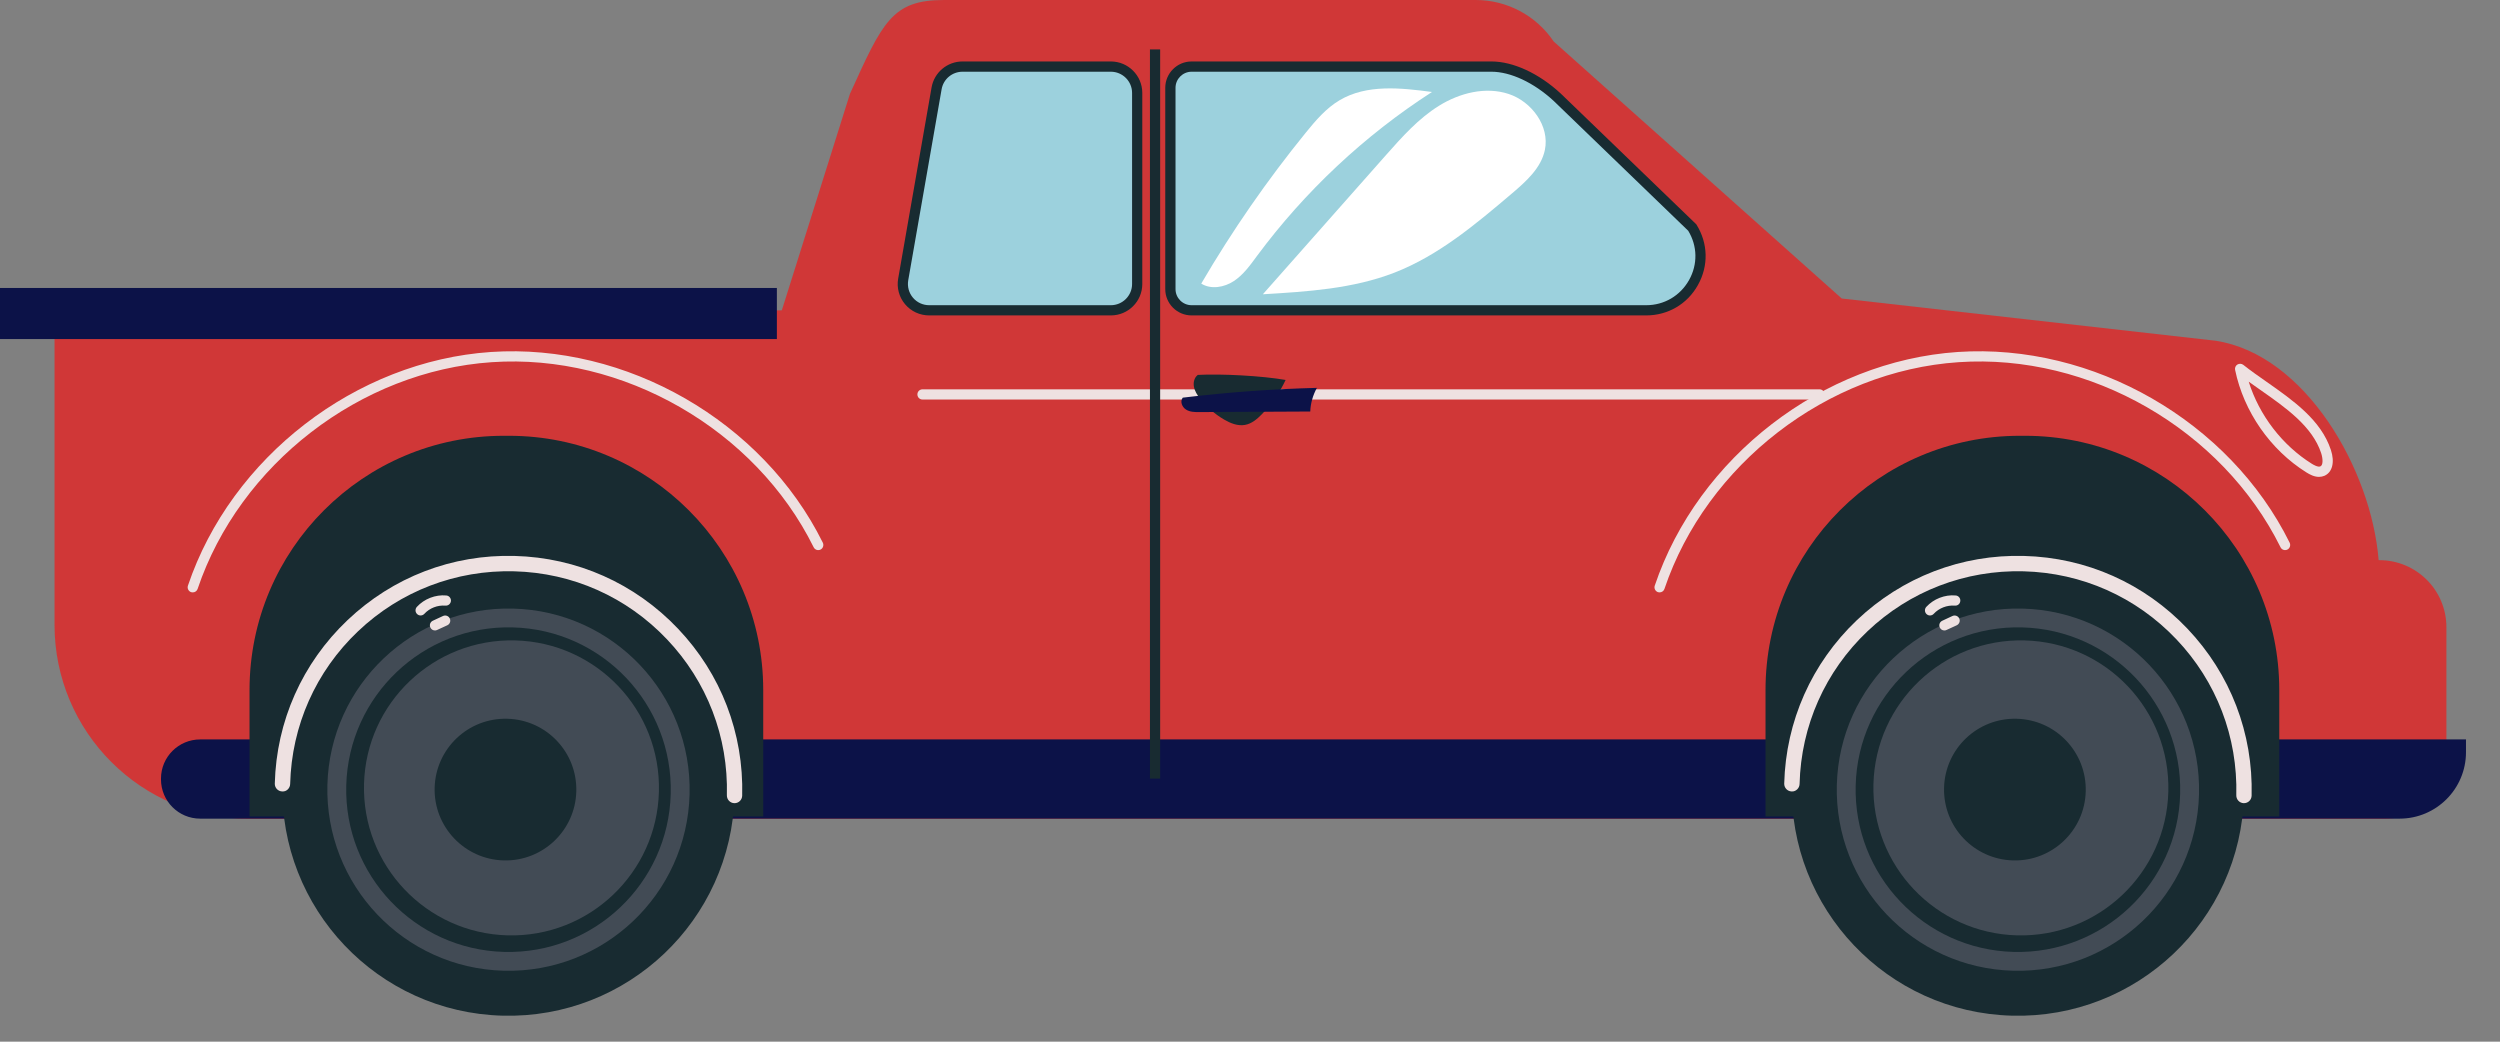 <svg width="48" height="20" viewBox="0 0 48 20" fill="none" xmlns="http://www.w3.org/2000/svg">
<rect x="0" y="0" width="48" height="20" fill="#808080" stroke="none"/>
<path d="M45.67 10.755C45.53 9.015 44.267 6.808 42.539 6.542L35.361 5.731L29.831 0.797C29.496 0.299 28.935 6.77109e-05 28.335 6.77109e-05H18.121C17.126 6.77109e-05 16.944 0.426 16.319 1.802L15.011 5.958H1.047V11.998C1.047 14.054 2.713 15.72 4.768 15.72H45.785C46.44 15.72 46.971 15.188 46.971 14.533V12.042C46.971 11.331 46.394 10.755 45.683 10.755H45.67Z" fill="#D03737"/>
<path d="M46.071 15.718H3.844C3.428 15.718 3.091 15.381 3.091 14.964V14.949C3.091 14.534 3.428 14.197 3.844 14.197H47.347V14.442C47.347 15.147 46.776 15.718 46.071 15.718Z" fill="#0C1248"/>
<path d="M14.654 13.249C14.654 10.553 12.468 8.367 9.772 8.367H9.673C6.976 8.367 4.791 10.553 4.791 13.249V15.676H14.654V13.249Z" fill="#182B31"/>
<path d="M43.762 13.249C43.762 10.553 41.576 8.367 38.88 8.367H38.781C36.084 8.367 33.898 10.553 33.898 13.249V15.676H43.762V13.249Z" fill="#182B31"/>
<path d="M32.492 4.369L29.897 1.865C29.471 1.473 28.997 1.279 28.636 1.279H22.879C22.654 1.279 22.472 1.461 22.472 1.686V5.551C22.472 5.775 22.654 5.958 22.879 5.958H31.606C32.422 5.958 32.922 5.063 32.492 4.369Z" fill="#9CD1DD"/>
<path d="M22.879 1.377C22.709 1.377 22.57 1.516 22.57 1.686V5.551C22.57 5.722 22.709 5.86 22.879 5.86H31.606C31.953 5.86 32.261 5.679 32.431 5.375C32.598 5.076 32.592 4.724 32.414 4.431L29.829 1.936C29.45 1.586 29.003 1.377 28.636 1.377H22.879ZM31.606 6.056H22.879C22.6 6.056 22.373 5.83 22.373 5.551V1.686C22.373 1.407 22.6 1.18 22.879 1.18H28.636C29.051 1.18 29.548 1.409 29.963 1.793L32.569 4.307L32.575 4.317C32.796 4.674 32.806 5.105 32.601 5.471C32.398 5.838 32.025 6.056 31.606 6.056Z" fill="#182B31"/>
<path d="M21.328 1.279H18.481C18.235 1.279 18.025 1.455 17.983 1.697L17.342 5.366C17.288 5.675 17.526 5.958 17.84 5.958H21.328C21.608 5.958 21.834 5.732 21.834 5.453V1.784C21.834 1.505 21.608 1.279 21.328 1.279Z" fill="#9CD1DD"/>
<path d="M18.481 1.377C18.282 1.377 18.113 1.519 18.079 1.714L17.438 5.382C17.418 5.501 17.45 5.623 17.528 5.715C17.605 5.807 17.719 5.86 17.84 5.86H21.328C21.553 5.86 21.736 5.677 21.736 5.453V1.784C21.736 1.56 21.553 1.377 21.328 1.377H18.481ZM21.328 6.056H17.84C17.661 6.056 17.492 5.978 17.377 5.841C17.262 5.704 17.214 5.525 17.245 5.349L17.886 1.68C17.936 1.391 18.187 1.18 18.481 1.18H21.328C21.661 1.18 21.932 1.451 21.932 1.784V5.453C21.932 5.786 21.661 6.056 21.328 6.056Z" fill="#182B31"/>
<path d="M14.103 15.274C14.041 17.671 12.048 19.563 9.651 19.501C7.254 19.439 5.361 17.445 5.423 15.049C5.485 12.652 7.479 10.759 9.876 10.821C12.272 10.883 14.165 12.876 14.103 15.274Z" fill="#182B31"/>
<path d="M14.103 15.421C14.102 15.421 14.101 15.421 14.099 15.421C14.018 15.419 13.954 15.351 13.956 15.269C13.985 14.15 13.576 13.085 12.805 12.274C12.033 11.461 10.992 10.998 9.872 10.969C8.753 10.941 7.688 11.348 6.875 12.12C6.063 12.891 5.6 13.933 5.571 15.053C5.569 15.134 5.501 15.202 5.42 15.196C5.338 15.194 5.274 15.127 5.276 15.045C5.307 13.847 5.803 12.732 6.673 11.906C7.542 11.081 8.681 10.642 9.88 10.674C11.078 10.705 12.193 11.202 13.018 12.071C13.844 12.94 14.281 14.079 14.25 15.277C14.248 15.358 14.183 15.421 14.103 15.421Z" fill="#EEE1E1"/>
<path d="M13.24 15.251C13.19 17.171 11.593 18.688 9.673 18.638C7.753 18.588 6.237 16.991 6.286 15.071C6.336 13.151 7.933 11.635 9.853 11.685C11.774 11.735 13.29 13.331 13.24 15.251Z" fill="#424B55"/>
<path d="M12.878 15.242C12.834 16.962 11.403 18.321 9.682 18.277C7.962 18.232 6.603 16.801 6.648 15.081C6.693 13.361 8.123 12.001 9.844 12.046C11.564 12.09 12.923 13.522 12.878 15.242Z" fill="#182B31"/>
<path d="M12.651 15.2C12.611 16.764 11.31 17.999 9.747 17.959C8.183 17.917 6.949 16.617 6.989 15.054C7.03 13.49 8.33 12.256 9.894 12.296C11.457 12.337 12.692 13.637 12.651 15.2Z" fill="#424B55"/>
<path d="M11.065 15.195C11.046 15.946 10.421 16.54 9.67 16.52C8.919 16.5 8.326 15.875 8.345 15.125C8.365 14.373 8.989 13.78 9.74 13.8C10.492 13.819 11.085 14.444 11.065 15.195Z" fill="#182B31"/>
<path d="M8.076 11.817C8.052 11.817 8.029 11.809 8.01 11.791C7.97 11.755 7.967 11.693 8.004 11.652C8.144 11.499 8.36 11.414 8.568 11.433C8.622 11.437 8.662 11.485 8.658 11.538C8.653 11.593 8.606 11.633 8.551 11.628C8.402 11.616 8.249 11.675 8.149 11.784C8.129 11.806 8.103 11.817 8.076 11.817Z" fill="#EEE1E1"/>
<path d="M8.352 12.105C8.315 12.105 8.279 12.084 8.263 12.048C8.24 11.998 8.261 11.941 8.31 11.918L8.506 11.827C8.555 11.804 8.614 11.826 8.636 11.875C8.659 11.924 8.638 11.982 8.589 12.005L8.393 12.095C8.38 12.102 8.366 12.105 8.352 12.105Z" fill="#EEE1E1"/>
<path d="M43.084 15.274C43.022 17.671 41.028 19.563 38.632 19.501C36.235 19.439 34.342 17.445 34.404 15.049C34.466 12.652 36.459 10.759 38.856 10.821C41.253 10.883 43.146 12.876 43.084 15.274Z" fill="#182B31"/>
<path d="M43.084 15.421C43.083 15.421 43.081 15.421 43.08 15.421C42.999 15.419 42.935 15.351 42.937 15.269C42.966 14.15 42.557 13.085 41.786 12.274C41.014 11.461 39.973 10.998 38.852 10.969C37.734 10.941 36.669 11.348 35.856 12.12C35.044 12.891 34.58 13.933 34.552 15.053C34.55 15.134 34.479 15.202 34.4 15.196C34.32 15.194 34.255 15.127 34.257 15.045C34.288 13.847 34.784 12.732 35.653 11.906C36.523 11.081 37.662 10.642 38.86 10.674C40.059 10.705 41.173 11.202 41.999 12.071C42.824 12.94 43.262 14.079 43.231 15.277C43.229 15.358 43.164 15.421 43.084 15.421Z" fill="#EEE1E1"/>
<path d="M42.221 15.251C42.171 17.171 40.574 18.688 38.654 18.638C36.734 18.588 35.218 16.991 35.267 15.071C35.317 13.151 36.914 11.635 38.834 11.685C40.754 11.735 42.271 13.331 42.221 15.251Z" fill="#424B55"/>
<path d="M41.859 15.242C41.815 16.962 40.383 18.321 38.663 18.277C36.942 18.232 35.584 16.801 35.629 15.081C35.673 13.361 37.105 12.001 38.824 12.046C40.545 12.09 41.904 13.522 41.859 15.242Z" fill="#182B31"/>
<path d="M41.632 15.2C41.591 16.764 40.291 17.999 38.727 17.959C37.164 17.917 35.929 16.617 35.97 15.054C36.011 13.49 37.31 12.256 38.874 12.296C40.438 12.337 41.673 13.637 41.632 15.2Z" fill="#424B55"/>
<path d="M40.046 15.195C40.027 15.946 39.402 16.54 38.651 16.52C37.899 16.5 37.307 15.875 37.326 15.125C37.345 14.373 37.97 13.78 38.721 13.8C39.473 13.819 40.066 14.444 40.046 15.195Z" fill="#182B31"/>
<path d="M37.056 11.817C37.033 11.817 37.01 11.809 36.99 11.791C36.951 11.755 36.948 11.693 36.985 11.652C37.126 11.499 37.34 11.414 37.549 11.433C37.603 11.437 37.643 11.485 37.638 11.538C37.634 11.593 37.588 11.633 37.532 11.628C37.383 11.616 37.23 11.675 37.129 11.784C37.11 11.806 37.083 11.817 37.056 11.817Z" fill="#EEE1E1"/>
<path d="M37.333 12.105C37.295 12.105 37.26 12.084 37.244 12.048C37.221 11.998 37.242 11.941 37.292 11.918L37.487 11.827C37.536 11.804 37.595 11.826 37.618 11.875C37.641 11.924 37.618 11.982 37.57 12.005L37.374 12.095C37.361 12.102 37.346 12.105 37.333 12.105Z" fill="#EEE1E1"/>
<path d="M14.916 6.51H0V5.529H14.916V6.51Z" fill="#0C1248"/>
<path d="M3.701 11.374C3.691 11.374 3.681 11.373 3.67 11.37C3.619 11.352 3.591 11.297 3.608 11.245C4.439 8.779 6.832 6.934 9.427 6.758C12.024 6.584 14.643 8.088 15.798 10.419C15.822 10.468 15.802 10.528 15.754 10.552C15.705 10.576 15.646 10.556 15.622 10.507C14.502 8.244 11.96 6.782 9.441 6.954C6.922 7.124 4.6 8.915 3.794 11.308C3.781 11.348 3.742 11.374 3.701 11.374Z" fill="#EEE1E1"/>
<path d="M31.864 11.374C31.855 11.374 31.844 11.373 31.834 11.37C31.782 11.352 31.754 11.297 31.771 11.245C32.602 8.779 34.994 6.934 37.59 6.758C40.188 6.584 42.807 8.088 43.961 10.419C43.985 10.468 43.966 10.528 43.917 10.552C43.868 10.576 43.81 10.556 43.786 10.507C42.665 8.244 40.123 6.782 37.604 6.954C35.084 7.124 32.764 8.915 31.957 11.308C31.944 11.348 31.905 11.374 31.864 11.374Z" fill="#EEE1E1"/>
<path d="M43.175 7.328C43.377 7.972 43.817 8.548 44.388 8.905C44.414 8.921 44.504 8.975 44.55 8.955C44.607 8.931 44.601 8.806 44.566 8.699C44.397 8.186 43.889 7.829 43.397 7.485C43.324 7.434 43.249 7.381 43.175 7.328ZM44.525 9.156C44.433 9.156 44.348 9.111 44.284 9.071C43.591 8.638 43.079 7.902 42.914 7.102C42.906 7.062 42.923 7.021 42.958 6.999C42.994 6.978 43.039 6.98 43.071 7.005C43.207 7.113 43.353 7.215 43.51 7.325C44.027 7.687 44.563 8.062 44.753 8.639C44.831 8.876 44.781 9.07 44.627 9.136C44.595 9.149 44.56 9.156 44.525 9.156Z" fill="#EEE1E1"/>
<path d="M34.934 7.671H17.712C17.658 7.671 17.614 7.628 17.614 7.573C17.614 7.518 17.658 7.475 17.712 7.475H34.934C34.989 7.475 35.032 7.518 35.032 7.573C35.032 7.628 34.989 7.671 34.934 7.671Z" fill="#EEE1E1"/>
<path d="M22.998 7.198C22.93 7.249 22.907 7.344 22.924 7.427C22.939 7.51 22.987 7.583 23.038 7.65C23.165 7.812 23.323 7.95 23.5 8.054C23.623 8.126 23.765 8.184 23.905 8.158C24.032 8.135 24.136 8.047 24.226 7.955C24.415 7.763 24.57 7.538 24.684 7.295C24.232 7.216 23.456 7.174 22.998 7.198Z" fill="#182B31"/>
<path d="M23.032 7.912C23.74 7.908 24.448 7.904 25.157 7.901C25.163 7.742 25.208 7.585 25.285 7.447C24.424 7.469 23.564 7.532 22.709 7.635C22.652 7.705 22.695 7.817 22.772 7.864C22.848 7.912 22.942 7.913 23.032 7.912Z" fill="#0C1248"/>
<path d="M22.275 14.949H22.079V0.949H22.275V14.949Z" fill="#182B31"/>
<path d="M25.721 1.924C25.461 2.078 25.262 2.312 25.072 2.546C24.33 3.459 23.658 4.429 23.064 5.445C23.25 5.563 23.505 5.518 23.689 5.397C23.873 5.276 24.004 5.091 24.135 4.913C25.054 3.674 26.197 2.602 27.494 1.766C26.893 1.686 26.242 1.615 25.721 1.924Z" fill="white"/>
<path d="M29.662 2.878C29.756 2.421 29.409 1.95 28.966 1.804C28.523 1.658 28.026 1.784 27.63 2.03C27.233 2.276 26.918 2.631 26.608 2.981C25.821 3.87 25.034 4.76 24.247 5.65C25.102 5.599 25.974 5.545 26.773 5.235C27.624 4.904 28.337 4.302 29.033 3.711C29.304 3.481 29.59 3.225 29.662 2.878Z" fill="white"/>
</svg>
